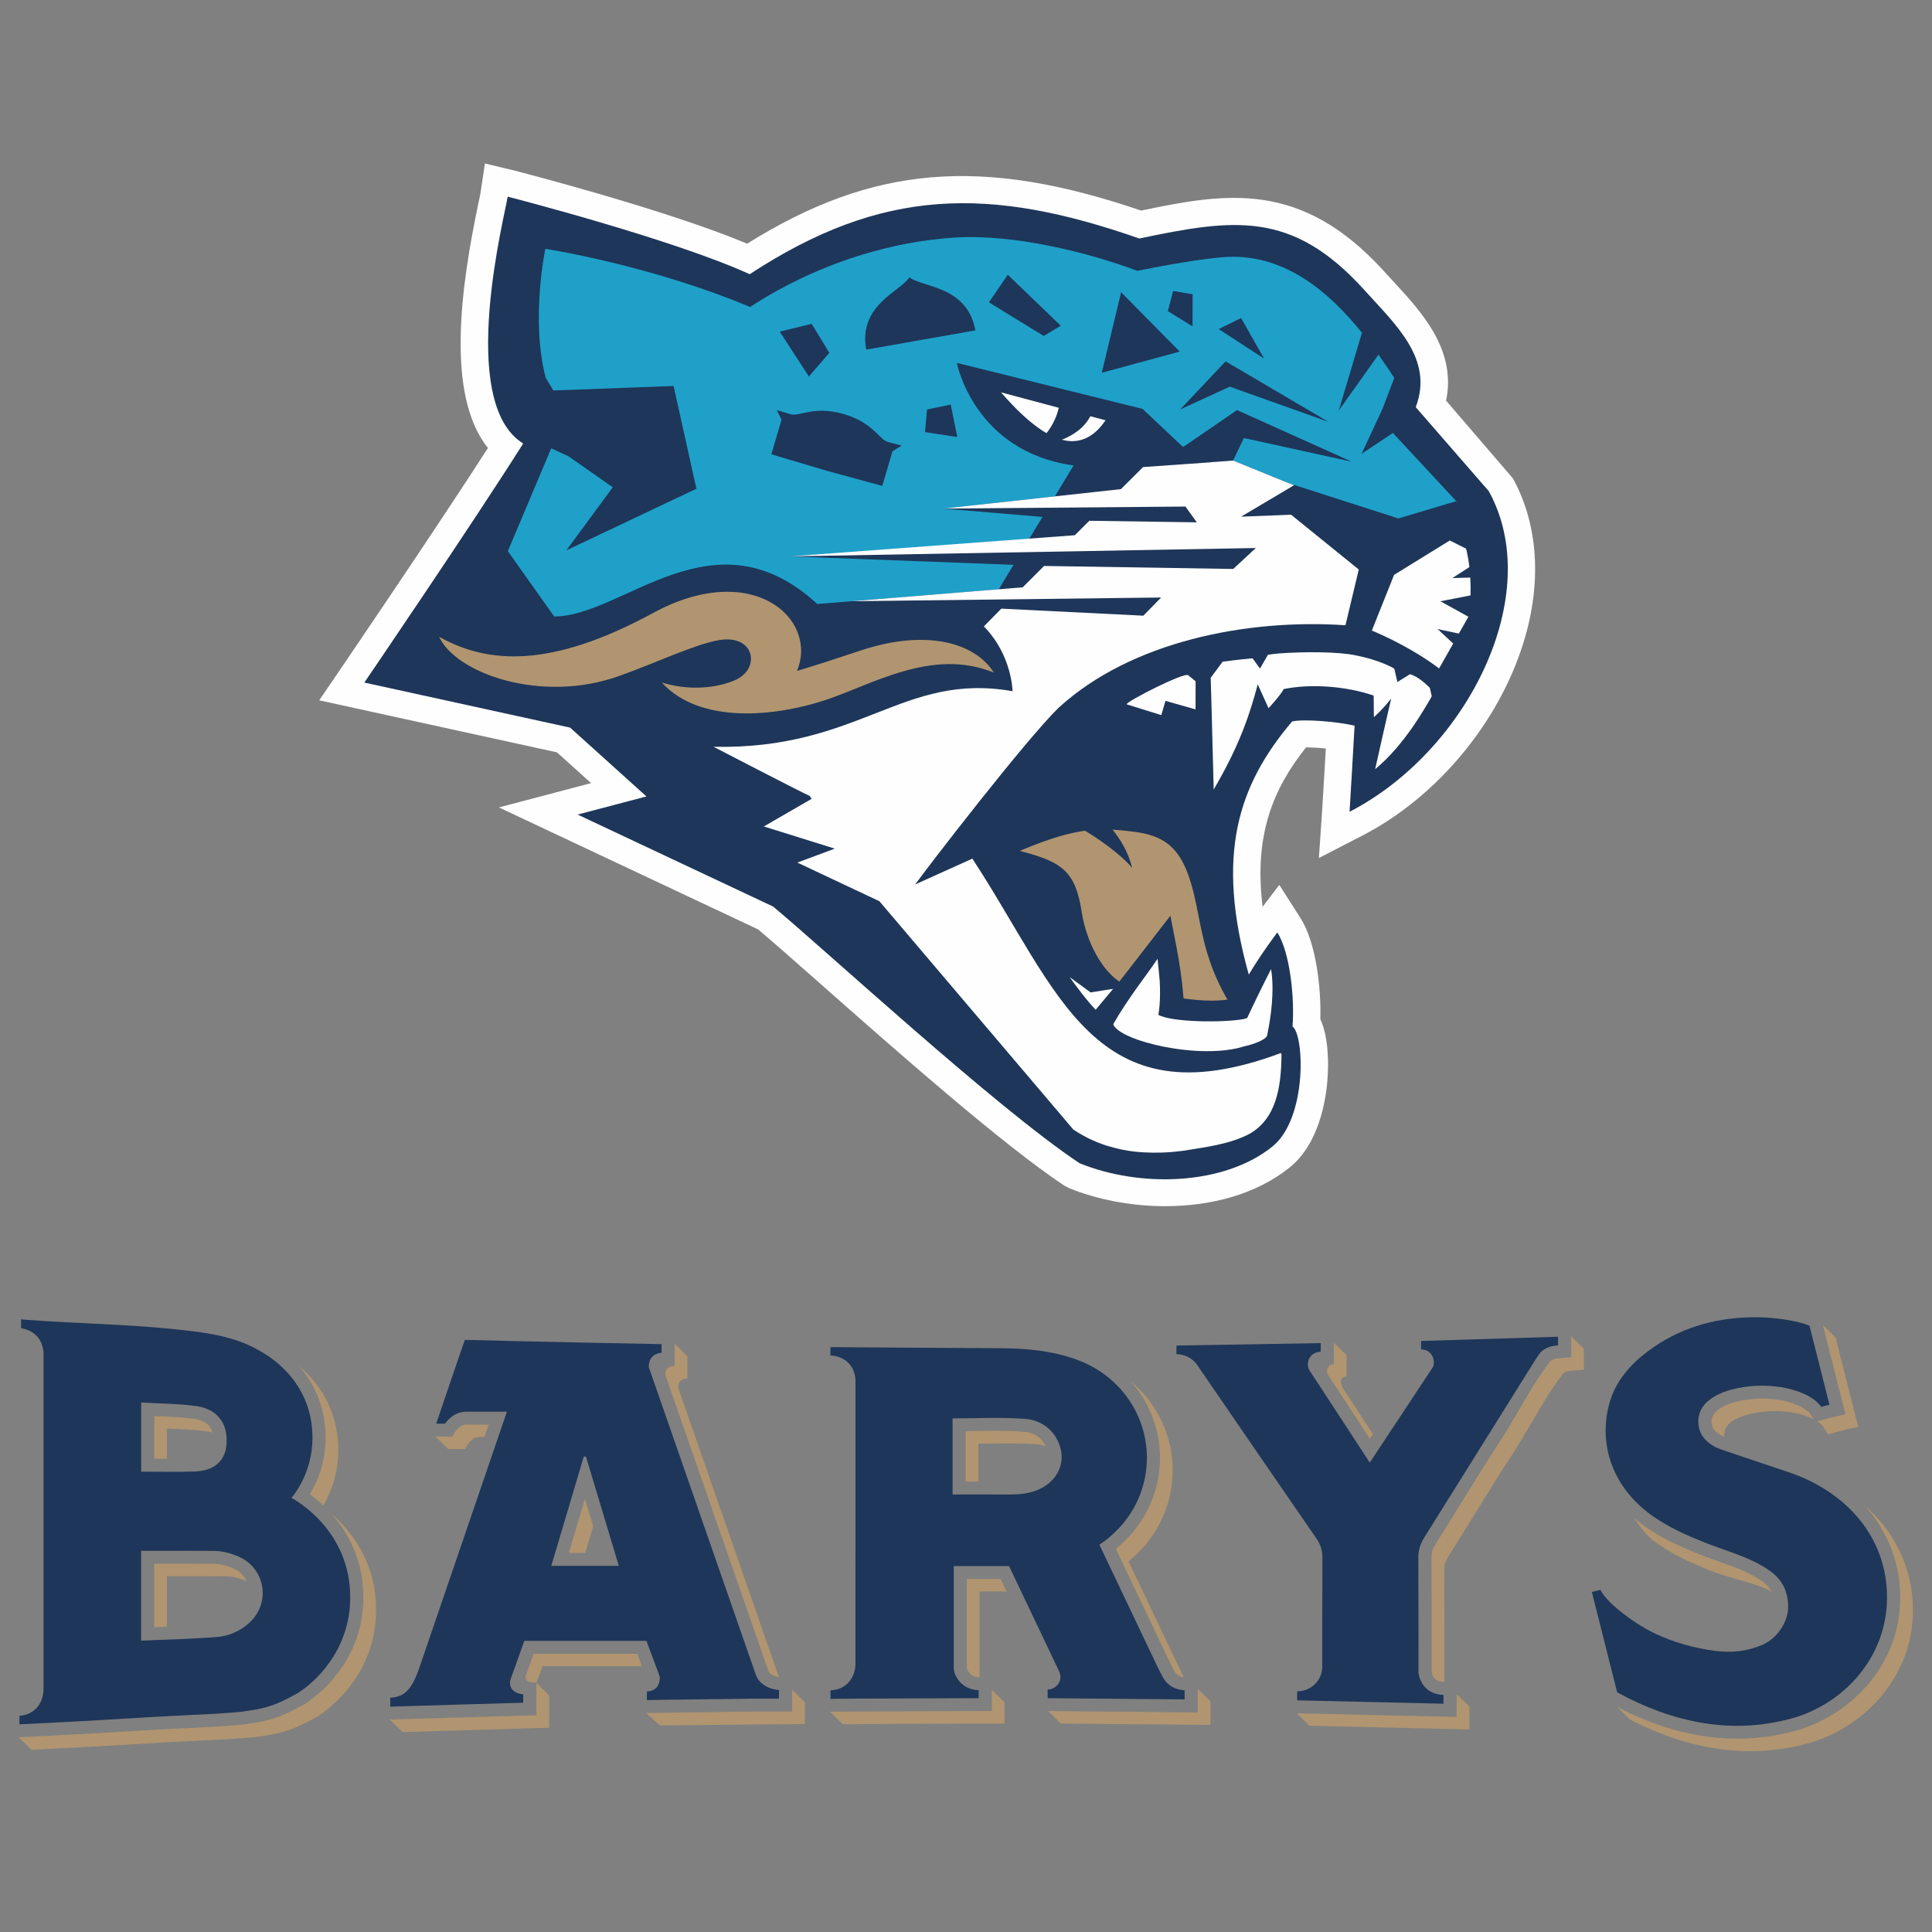 <svg width="130" height="130" viewBox="0 0 130 130" fill="none" xmlns="http://www.w3.org/2000/svg">
<rect x="0" y="0" width="130" height="130" fill="#808080" stroke="none"/>
<path d="M101.796 32.185L97.304 26.958C98.011 23.549 95.681 21.024 93.774 18.958L93.107 18.229C87.542 12.123 82.529 12.967 76.783 14.17C66.064 10.514 58.734 11.114 50.275 16.395C44.732 14.081 35.054 11.591 34.622 11.479L32.629 11L32.328 12.998C32.31 13.115 32.26 13.344 32.192 13.666C31.036 19.183 29.954 26.553 32.832 30.145C29.282 35.666 23.047 44.822 22.979 44.921L21.48 47.123L37.477 50.624L39.773 52.695L33.571 54.329L51.007 62.535C51.987 63.358 53.492 64.686 55.277 66.262C60.417 70.8 67.456 77.014 71.603 79.771L71.928 79.943C73.809 80.711 76.094 81.161 78.407 81.161C81.437 81.161 84.516 80.388 86.799 78.539C88.787 76.927 89.423 73.735 89.357 71.286C89.32 69.971 89.099 69.129 88.842 68.582C88.906 66.533 88.564 63.431 87.509 61.78L86.081 59.541L84.958 61.015C84.364 56.174 85.667 53.075 87.882 50.287C88.244 50.29 88.72 50.315 89.211 50.364C89.123 51.88 89.004 53.948 88.966 54.503L88.746 57.734L91.664 56.228C96.676 53.642 100.834 48.66 102.516 43.227C103.761 39.205 103.506 35.283 101.796 32.184L101.796 32.185Z" fill="#FEFEFE"/>
<path d="M100.177 33.048L95.262 27.398C96.502 24.135 93.88 21.825 91.733 19.438C86.917 14.152 83.003 14.717 76.662 16.049C66.558 12.514 59.346 12.618 50.445 18.451C45.233 16.071 34.159 13.233 34.159 13.233C34.026 14.28 30.681 27.064 35.204 29.842C31.843 35.173 24.516 45.928 24.516 45.928L38.362 48.96L43.498 53.591L38.867 54.81L52.022 61C55.541 63.925 67.038 74.548 72.639 78.269C76.732 79.939 82.387 79.765 85.626 77.141C87.958 75.25 87.778 69.655 86.97 69.069C87.12 67.275 86.824 64.114 85.948 62.743C85.948 62.743 84.856 64.178 84.029 65.581C81.772 57.522 83.302 52.837 86.948 48.541C87.775 48.374 89.901 48.546 91.147 48.827C91.115 49.403 90.866 53.775 90.809 54.623C98.746 50.527 104.014 40.006 100.176 33.048L100.177 33.048Z" fill="#1E3659"/>
<path d="M53.186 37.439L69.189 36.367L70.146 34.783L63.48 34.223H63.48L70.981 33.4L72.239 31.319C65.525 30.385 64.384 24.418 64.384 24.418L76.884 27.514L79.579 30.057L79.696 30.021L83.236 27.594L90.949 31.064L83.696 29.473L82.972 30.993L87.01 32.632L87.073 32.652L87.1 32.636L87.1 32.637H87.101L91.384 34.014L91.539 34.064L94.097 34.886L97.96 33.73L98.048 33.786L94.076 29.51L93.725 29.133L91.62 30.536L92.381 28.894L93.036 27.482L93.818 25.429C93.493 24.933 93.139 24.405 92.755 23.865L90.083 27.622L91.643 22.39C89.462 19.683 86.522 17.147 82.692 17.283C81.062 17.34 77.821 17.961 76.529 18.225C73.251 16.991 68.201 15.729 64.234 15.985C60.013 16.257 55.89 17.587 52.389 19.506C51.727 19.868 51.087 20.252 50.472 20.654C49.753 20.352 49.032 20.072 48.317 19.81C42.283 17.6 36.695 16.743 36.695 16.743C36.695 16.743 35.697 21.461 36.714 25.413L37.232 26.274L38.648 26.222L44.75 25.993L45.325 25.973L46.859 32.888L45.463 33.548L44.815 33.855L42.737 34.839L42.541 34.933L38.108 37.032L40.568 33.69L41.232 32.788L38.255 30.706L37.09 30.166L36.68 31.137L34.172 37.086V37.086L37.289 41.481C41.947 41.481 48.009 34.223 54.993 40.641L67.205 39.651L68.199 38.006L53.186 37.439H53.186H53.186Z" fill="#1FA0C9"/>
<path d="M82.747 26.017L89.394 28.388L82.467 24.315L79.418 27.547L82.747 26.017Z" fill="#1E3659"/>
<path d="M79.382 23.658L74.137 25.082L75.436 19.664L79.382 23.658Z" fill="#1E3659"/>
<path d="M80.251 19.8L80.242 21.958L78.582 20.936L78.937 19.579L80.251 19.8Z" fill="#1E3659"/>
<path d="M71.375 21.915L70.233 22.608L66.543 20.345L67.811 18.486L71.375 21.915Z" fill="#1E3659"/>
<path d="M82.004 22.143L83.511 21.401L85.057 24.129L82.004 22.143Z" fill="#1E3659"/>
<path d="M61.189 18.657C60.61 19.606 57.736 20.516 58.284 23.526L61.958 22.878L65.633 22.231C65.085 19.221 62.066 19.35 61.189 18.657V18.657Z" fill="#1E3659"/>
<path d="M55.805 23.743L54.427 25.335L52.469 22.315L54.614 21.79L55.805 23.743Z" fill="#1E3659"/>
<path d="M63.973 27.222L64.413 29.408L62.242 29.076L62.378 27.554L63.973 27.222Z" fill="#1E3659"/>
<path d="M81.886 65.887C81.823 65.748 81.764 65.61 81.708 65.474C81.526 65.029 81.376 64.6 81.248 64.184C80.645 62.202 80.562 60.511 79.93 58.797C79.915 58.757 79.9 58.717 79.885 58.677C79.081 56.582 77.765 56.135 76.089 55.939C75.67 55.89 75.268 55.847 74.858 55.824C75.355 56.433 75.913 57.308 76.182 58.404C75.751 57.855 74.537 56.816 73.012 55.897C71.939 56.045 70.654 56.405 68.882 57.145C68.795 57.181 68.707 57.217 68.617 57.256C68.725 57.284 68.828 57.312 68.93 57.339C71.465 58.021 72.37 58.678 72.774 61.306C72.817 61.588 72.874 61.866 72.942 62.137C73.191 63.134 73.596 64.041 74.081 64.76C74.457 65.318 74.882 65.763 75.321 66.048L75.744 65.503L76.865 64.054L78.755 61.614C78.879 62.382 79.458 64.821 79.614 66.95C79.62 67.036 79.634 67.114 79.642 67.186C79.954 67.229 80.266 67.264 80.572 67.289C81.218 67.343 81.832 67.351 82.356 67.291C82.435 67.282 82.514 67.272 82.589 67.26C82.315 66.785 82.084 66.329 81.886 65.887H81.886Z" fill="#B09570"/>
<path d="M74.388 28.279L73.368 28.007C72.908 28.893 72.022 29.366 71.449 29.588C72.506 29.868 73.52 29.561 74.388 28.279V28.279Z" fill="#FEFEFE"/>
<path d="M70.418 29.146C70.723 28.758 71.076 28.177 71.242 27.439L67.356 26.401C68.323 27.515 69.376 28.547 70.418 29.146V29.146Z" fill="#FEFEFE"/>
<path d="M96.21 46.285C96.21 46.285 95.523 45.544 94.873 45.367L94.396 45.663L94.028 45.891C93.995 45.754 93.886 45.284 93.818 44.989C93.144 44.599 92.152 44.28 91.217 44.097V44.108V44.096C90.019 43.844 87.738 43.845 86.02 43.971C85.746 43.995 85.506 44.024 85.317 44.059L84.987 44.629V44.629L84.781 44.986C84.699 44.872 84.486 44.578 84.281 44.295C83.421 44.367 82.265 44.526 82.265 44.526L81.465 45.608C81.465 45.608 81.493 46.609 81.534 47.998H81.533C81.572 49.369 81.63 51.538 81.667 53.126C81.883 52.756 82.084 52.399 82.271 52.053C82.96 50.778 83.46 49.649 83.861 48.542C83.915 48.392 83.968 48.242 84.019 48.092C84.156 47.688 84.282 47.285 84.4 46.877L84.401 46.876C84.481 46.604 84.556 46.329 84.631 46.049C84.647 46.089 85.357 47.653 85.357 47.653C85.357 47.653 86.169 46.78 86.379 46.366C88.16 45.999 90.522 46.154 92.431 46.802C92.431 46.802 92.436 47.428 92.441 47.942L92.442 47.941C92.442 48.05 92.444 48.159 92.445 48.258C92.536 48.175 92.634 48.087 92.91 47.809C93.157 47.553 93.396 47.279 93.609 47.004V47.005C93.609 47.005 93.542 47.294 93.432 47.773C93.277 48.446 92.809 50.502 92.531 51.756C93.536 50.935 94.422 49.831 95.086 48.876C95.582 48.164 96.198 47.105 96.216 47.075C96.297 46.929 96.34 46.846 96.34 46.846L96.21 46.285L96.21 46.285Z" fill="#FEFEFE"/>
<path d="M98.932 38.865C98.894 38.865 97.94 38.891 97.727 38.896C97.828 38.831 98.716 38.259 98.871 38.159C98.82 37.718 98.746 37.302 98.651 36.919L98.551 36.869H98.55L97.552 36.368L93.805 38.681L92.309 42.429C93.297 42.845 95.158 43.713 96.832 44.978L97.782 43.303L96.737 42.329L98.163 42.633C98.256 42.469 98.675 41.73 98.807 41.499C98.763 41.476 97.075 40.542 96.922 40.458L98.86 40.08V40.079L98.95 40.062C98.961 39.656 98.955 39.254 98.932 38.865V38.865Z" fill="#FEFEFE"/>
<path d="M79.947 45.433C79.714 45.205 75.765 47.205 75.813 47.392L77.225 47.833L78.14 48.118L78.212 47.871H78.213L78.422 47.159L80.445 47.733L80.451 45.846L79.947 45.433H79.947Z" fill="#FEFEFE"/>
<path d="M71.977 65.748C72.306 66.227 73.184 67.395 73.726 67.942C74.18 67.391 74.9 66.538 74.9 66.538C74.913 66.536 73.543 66.751 73.382 66.776L71.977 65.748V65.748Z" fill="#FEFEFE"/>
<path d="M83.655 68.575C82.251 68.828 78.805 68.781 77.945 68.287C78.019 67.854 78.05 67.4 78.055 66.936C78.057 66.772 78.056 66.608 78.052 66.442C78.045 65.886 77.965 65.33 77.888 64.516C77.161 65.615 75.925 67.128 74.906 68.92C75.3 70.04 80.751 71.354 83.734 70.403H83.735C84.46 70.238 85.061 69.98 85.243 69.734C85.251 69.707 85.263 69.656 85.279 69.587V69.586C85.507 68.493 85.771 66.683 85.527 65.211C85.317 65.608 84.937 66.379 84.598 67.074V67.075C84.466 67.346 84.025 68.259 83.93 68.479C83.896 68.513 83.798 68.545 83.655 68.575L83.655 68.575Z" fill="#FEFEFE"/>
<path d="M59.726 29.732C59.148 29.568 58.733 28.421 56.772 27.862C56.764 27.86 56.755 27.857 56.746 27.855C56.739 27.852 56.73 27.849 56.721 27.847C54.76 27.291 53.785 28.042 53.209 27.878C53.049 27.832 52.275 27.597 52.275 27.597L52.586 28.245C52.586 28.245 51.936 30.453 51.902 30.569L55.596 31.668L55.621 31.675L55.647 31.682L59.367 32.694C59.401 32.577 60.051 30.369 60.051 30.369L60.668 29.984C60.668 29.984 59.885 29.778 59.726 29.732V29.732Z" fill="#1E3659"/>
<path d="M86.875 34.634L83.509 34.766L87.074 32.651C87.013 32.644 83.067 31.023 82.974 30.991L81.459 31.101L81.469 31.108L76.915 31.427C76.857 31.483 75.575 32.765 75.426 32.912C73.924 33.075 65.127 34.041 63.486 34.221C68.64 34.18 79.764 34.085 79.764 34.085L80.533 35.147C80.533 35.147 75.162 35.066 73.297 35.041C73.041 35.297 72.323 36.014 72.323 36.014L53.19 37.437L84.501 36.875L82.981 38.284L70.254 38.082L68.814 39.519L57.301 40.455H57.301L78.132 40.205L76.933 41.428L67.377 40.954L66.201 42.15C68.102 44.076 68.132 46.51 68.132 46.51C60.718 45.202 57.882 50.456 48.012 50.249C48.012 50.249 53.973 53.342 54.485 53.558L54.613 53.752C53.959 54.129 51.96 55.281 51.396 55.611C52.555 55.971 54.985 56.732 56.171 57.103C55.542 57.336 54.322 57.789 53.65 58.04C54.948 58.651 57.892 60.037 59.173 60.642C63.111 65.273 67.753 70.747 71.697 75.385V75.388L72.222 76.004C72.788 76.381 73.519 76.786 74.467 77.089C75.148 77.29 75.932 77.488 76.945 77.539C77.73 77.582 78.558 77.571 79.57 77.438H79.586C81.074 77.194 82.733 77.002 84.061 76.302C85.858 75.296 86.218 73.188 86.228 70.945C86.216 70.925 86.22 70.906 86.191 70.855C73.581 75.561 71.276 66.693 65.427 57.775L61.58 59.512C62.33 58.463 68.99 49.804 71.246 47.607H71.25C76.114 43.162 83.903 41.622 90.534 42.072C90.654 41.573 91.368 38.569 91.428 38.321L86.875 34.634L86.875 34.634Z" fill="#FEFEFE"/>
<path d="M57.974 43.752C56.381 44.279 54.947 44.752 53.632 45.144C55.08 41.589 50.583 37.642 43.953 41.242C37.085 44.971 32.849 44.695 29.547 42.848C30.659 45.289 36.402 47.38 41.696 45.474C44.288 44.54 46.75 43.357 48.368 43.075C50.739 42.661 51.196 44.906 49.567 45.714C48.874 46.058 47.15 46.557 45.058 46.067C45.007 46.054 44.956 46.043 44.904 46.03C44.781 45.998 44.657 45.965 44.531 45.926C47.116 48.762 52.18 48.206 55.492 47.121C58.666 46.082 62.714 43.558 66.876 45.259C65.549 43.161 62.193 42.356 57.974 43.752L57.974 43.752Z" fill="#B09570"/>
<path d="M65.058 106.246V112.182C65.058 112.279 65.083 112.37 65.21 112.546C65.352 112.744 65.578 112.848 65.899 112.866L65.913 112.867V107.086H67.732C67.599 106.805 67.466 106.527 67.332 106.246H65.058ZM51.713 112.458C51.726 112.488 51.871 112.769 52.409 112.842C51.496 110.22 46.954 97.168 45.683 93.517C45.534 93.088 45.786 92.754 46.244 92.769C46.249 92.769 46.254 92.766 46.254 92.761V91.259L45.398 90.416V91.929L45.364 91.927C44.919 91.908 44.671 92.231 44.815 92.646C46.301 96.929 51.59 112.109 51.712 112.458H51.713ZM68.904 96.339C67.814 96.257 66.724 96.274 65.571 96.293C65.376 96.296 65.179 96.299 64.98 96.302V99.69C65.062 99.69 65.142 99.69 65.224 99.69C65.43 99.689 65.632 99.689 65.835 99.689V97.142C66.034 97.139 66.231 97.136 66.426 97.133C67.579 97.114 68.668 97.097 69.759 97.179C69.983 97.196 70.187 97.25 70.374 97.331C70.091 96.741 69.577 96.389 68.904 96.339H68.904ZM30.159 97.502H30.797L31.266 97.51C31.269 97.511 31.272 97.509 31.274 97.506L31.532 97.115C31.536 97.111 31.833 96.7 32.198 96.7L32.591 96.7L32.879 95.859L31.343 95.86C30.978 95.86 30.681 96.27 30.678 96.275L30.416 96.671L29.942 96.661H29.3L30.153 97.499C30.154 97.501 30.157 97.502 30.159 97.502L30.159 97.502ZM39.915 102.696L39.359 100.848L38.276 104.492H39.381L39.915 102.696V102.696ZM20.851 100.55C21.122 100.748 21.434 100.999 21.757 101.303C22.24 100.476 22.764 99.205 22.764 97.575C22.764 94.766 21.341 92.955 20.115 91.915C21.064 92.998 21.908 94.57 21.908 96.734C21.908 98.422 21.347 99.727 20.851 100.55L20.851 100.55ZM111.344 103.737C112.545 104.616 113.887 105.206 115.159 105.714C115.582 105.882 116.047 106.01 116.469 106.142C117.468 106.454 118.411 106.653 119.209 107.097C119.065 106.825 118.853 106.593 118.56 106.39C117.701 105.793 116.696 105.437 115.633 105.06C115.217 104.913 114.787 104.76 114.364 104.592C113.092 104.084 111.75 103.494 110.549 102.615C110.344 102.465 110.149 102.31 109.962 102.149C110.296 102.681 110.801 103.341 111.344 103.737V103.737ZM122.81 95.496L122.28 95.641C122.437 95.744 122.569 95.855 122.661 95.973L123.014 96.514L123.674 96.334C123.854 96.284 124.009 96.242 124.161 96.207L125.033 96.005L123.513 89.992L122.658 89.151L124.177 95.164L123.307 95.366C123.152 95.402 122.995 95.445 122.81 95.496V95.496ZM79.044 112.48C79.143 112.646 79.26 112.725 79.32 112.755C79.451 112.822 79.581 112.848 79.656 112.858C79.575 112.697 79.501 112.544 79.463 112.466L75.938 105.057C76.374 104.708 76.721 104.334 77.01 104.024L77.034 103.997C78.243 102.582 78.909 100.784 78.909 98.932C78.909 96.596 77.844 94.419 76.1 92.947C77.33 94.351 78.054 96.167 78.054 98.092C78.054 99.944 77.388 101.742 76.179 103.156L76.154 103.184C75.866 103.494 75.519 103.867 75.082 104.216L78.608 111.626C78.685 111.786 78.918 112.259 79.044 112.48L79.044 112.48ZM116.036 96.682C116.024 96.622 116.017 96.56 116.017 96.496C116.017 95.624 117.25 95.243 117.985 95.094L118.016 95.088C119.564 94.77 121.14 95.025 122.05 95.505L121.808 95.134C121.21 94.38 119.16 93.837 117.161 94.248L117.13 94.254C116.395 94.403 115.162 94.784 115.162 95.655C115.162 96.115 115.458 96.459 116.036 96.682H116.036ZM92.174 96.815L92.379 96.492L90.393 93.463C90.088 92.953 90.234 92.639 90.609 92.619V91.194L89.754 90.353V91.779H89.754C89.379 91.798 89.164 92.208 89.367 92.518L92.174 96.815V96.815ZM43.192 112.12C43.109 111.897 43.026 111.674 42.944 111.452L42.88 111.28H35.907L35.388 112.738C35.315 112.941 35.455 113.158 35.673 113.18L36.092 113.223L36.515 112.126C36.517 112.122 36.512 112.11 36.515 112.11L43.192 112.12H43.192ZM80.595 113.705L80.594 113.734L80.594 115.225L70.526 115.136L71.381 115.976L81.449 116.066L81.45 114.475L80.665 113.705H80.595H80.595ZM98.016 114.018C98.014 114.018 98.014 114.018 98.013 114.018V115.529L87.26 115.281L88.115 116.121L98.869 116.369V114.826L98.047 114.019L98.016 114.018L98.016 114.018ZM125.479 101.316C127.005 103.008 127.862 105.146 127.862 107.486C127.862 112.323 124.205 115.53 120.807 116.464C119.525 116.816 118.224 116.991 116.908 116.991C114.26 116.991 111.553 116.278 108.817 114.858L109.673 115.698C112.408 117.118 115.116 117.832 117.764 117.832C119.079 117.832 120.38 117.656 121.662 117.304C125.06 116.371 128.717 113.163 128.717 108.326C128.717 105.579 127.536 103.112 125.479 101.316L125.479 101.316ZM106.576 90.793L106.576 90.755L105.724 89.917H105.721V89.953C105.721 89.954 105.719 90.228 105.721 90.522L105.726 91.328L104.908 91.393C104.655 91.413 104.505 91.453 104.379 91.537C104.348 91.567 104.318 91.598 104.287 91.628C103.503 92.653 102.876 93.729 102.209 94.872C101.79 95.591 101.357 96.335 100.884 97.057C99.975 98.448 99.084 99.891 98.222 101.286C97.691 102.148 97.141 103.038 96.591 103.91C96.397 104.217 96.319 104.477 96.322 104.81C96.338 107.236 96.334 111.996 96.333 112.501C96.365 112.745 96.519 113.155 97.16 113.177L97.188 113.178C97.189 112.192 97.191 107.909 97.177 105.651C97.175 105.317 97.252 105.057 97.446 104.75C97.996 103.878 98.546 102.987 99.078 102.126C99.939 100.731 100.83 99.288 101.74 97.897C102.212 97.175 102.645 96.432 103.064 95.713C103.731 94.569 104.358 93.493 105.142 92.468C105.173 92.438 105.203 92.408 105.234 92.377C105.359 92.293 105.511 92.254 105.764 92.233L106.581 92.168L106.576 91.362C106.575 91.068 106.576 90.794 106.576 90.793L106.576 90.793ZM66.735 113.703V115.132L57.581 115.166L55.859 115.182L56.714 116.023L58.436 116.006L67.591 115.972V114.541C67.591 114.541 66.742 113.704 66.736 113.703H66.735ZM11.232 109.455V106.059L11.698 106.058C12.914 106.058 14.063 106.056 15.228 106.065C15.643 106.067 16.092 106.173 16.561 106.378C16.579 106.386 16.594 106.396 16.611 106.404C16.428 106.023 16.115 105.718 15.707 105.538C15.237 105.333 14.787 105.227 14.373 105.225C13.205 105.215 12.053 105.217 10.834 105.218L10.377 105.219V109.487C10.589 109.479 10.8 109.471 11.01 109.463C11.085 109.461 11.158 109.458 11.232 109.455V109.455ZM53.301 113.686V115.167H50.763L44.477 115.248L43.47 115.267L44.402 116.103L54.147 116.007C54.152 116.007 54.156 116.003 54.156 115.998V114.541C54.156 114.541 53.306 113.687 53.301 113.686V113.686ZM22.307 101.868C23.396 103.086 24.448 104.925 24.448 107.484C24.448 111.734 21.48 114.02 20.57 114.619L20.522 114.649C18.654 115.714 17.81 115.835 16.411 116.035L16.337 116.045C16.237 116.059 15.224 116.144 14.547 116.182C13.931 116.216 13.206 116.252 12.457 116.289C11.193 116.351 9.886 116.415 8.883 116.483C6.883 116.619 1.406 116.891 1.351 116.894L1.277 116.898V116.916L2.114 117.738L2.207 117.734C2.262 117.731 7.738 117.459 9.738 117.323C10.742 117.255 12.051 117.191 13.317 117.129C14.064 117.092 14.787 117.057 15.402 117.023C16.067 116.986 17.084 116.9 17.192 116.886L17.266 116.875C18.665 116.675 19.51 116.554 21.377 115.489L21.425 115.459C22.335 114.86 25.303 112.574 25.303 108.324C25.303 105.086 23.62 103.001 22.307 101.868ZM11.237 98.161V96.124C11.317 96.127 11.396 96.13 11.475 96.133C12.325 96.169 13.127 96.203 13.914 96.308C14.055 96.326 14.181 96.358 14.299 96.395C14.157 95.87 13.741 95.558 13.059 95.467C12.272 95.362 11.47 95.329 10.621 95.293C10.542 95.29 10.462 95.287 10.382 95.283V98.156C10.465 98.157 10.548 98.157 10.63 98.158C10.835 98.159 11.037 98.161 11.237 98.161L11.237 98.161ZM35.233 115.441C35.17 115.443 28.965 115.619 26.777 115.689L26.747 115.69L26.736 115.69L26.225 115.709L27.101 116.549C27.101 116.549 36.025 116.283 36.088 116.282L36.938 116.258C36.943 116.258 36.947 116.254 36.947 116.249V114.081L36.092 113.223V115.417L35.233 115.442V115.441Z" fill="#B09570"/>
<path d="M120.452 99.095C119.575 98.794 116.258 97.693 115.794 97.525C115.593 97.452 114.274 97.001 114.274 95.655C114.274 93.907 116.58 93.478 116.976 93.397C119.148 92.95 121.617 93.484 122.495 94.591C122.514 94.615 122.532 94.64 122.548 94.664C122.754 94.608 122.928 94.56 123.099 94.52L121.758 89.211C121.415 89.018 119.535 88.517 117.247 88.659C114.771 88.811 112.524 89.599 110.592 91.151C109.465 92.057 108.604 93.162 108.25 94.584C107.553 97.379 108.621 100.127 111.073 101.917C112.18 102.728 113.42 103.279 114.692 103.786C116.171 104.375 117.745 104.763 119.066 105.679C119.889 106.25 120.347 107.057 120.318 108.227C120.298 109.033 119.679 110.202 118.601 110.671C117.59 111.11 116.52 111.23 115.435 111.086C114.001 110.899 112.658 110.522 111.415 109.943C110.102 109.334 108.138 107.904 107.686 106.979C107.514 107.025 107.336 107.068 107.113 107.122L108.815 113.872C112.547 115.907 116.489 116.746 120.565 115.627C123.954 114.696 126.974 111.61 126.974 107.486C126.974 103.361 124.159 100.369 120.452 99.095H120.452Z" fill="#1E3659"/>
<path d="M50.877 112.746C50.79 112.495 44.498 94.415 43.736 92.224C43.679 92.061 43.655 91.995 43.66 92.008C43.611 91.055 44.514 91.023 44.514 91.023V90.444C44.514 90.444 35.427 90.274 31.279 90.156C30.898 91.23 29.352 95.793 29.352 95.793H29.941C29.941 95.793 30.471 94.991 31.342 94.991C31.343 94.991 34.109 94.99 34.109 94.99L28.157 112.395C27.622 113.824 27.159 114.159 26.258 114.241V114.838L26.729 114.821C26.735 114.821 26.74 114.821 26.747 114.821C28.962 114.749 35.206 114.573 35.206 114.573V114.008C34.219 113.91 34.29 113.186 34.341 113.041C34.393 112.897 34.957 111.317 35.28 110.411H43.498C43.786 111.184 44.084 111.994 44.373 112.76C44.428 112.906 44.369 113.212 44.308 113.347C44.088 113.836 43.528 113.817 43.528 113.817V114.396L44.465 114.379L50.762 114.298H52.416V113.718C51.385 113.628 50.971 113.013 50.877 112.746L50.877 112.746ZM37.096 105.361C37.824 102.912 38.554 100.457 39.284 98.001C39.333 98.008 39.382 98.014 39.431 98.021C40.157 100.435 40.883 102.848 41.638 105.361H37.096V105.361Z" fill="#1E3659"/>
<path d="M19.614 100.789C19.688 100.693 21.026 99.174 21.026 96.736C21.026 92.798 17.853 91.118 17.548 90.937C16.075 90.054 14.463 89.755 12.742 89.548C9.474 89.154 6.318 89.093 2.884 88.885L1.418 88.778V89.372C2.366 89.533 2.877 90.174 2.928 91.026V113.632C2.928 114.774 2.143 115.417 1.309 115.448V116.027C1.309 116.027 6.809 115.754 8.824 115.618C10.438 115.508 12.853 115.407 14.499 115.316C15.195 115.277 16.166 115.193 16.212 115.187C17.634 114.983 18.329 114.897 20.08 113.898C21.658 112.859 23.566 110.668 23.566 107.485C23.566 102.9 19.783 100.884 19.614 100.789H19.614ZM9.5 94.371C10.761 94.446 11.982 94.447 13.179 94.607C14.4 94.769 15.101 95.504 15.222 96.509C15.413 98.072 14.637 98.98 13.032 99.019C11.876 99.046 10.719 99.024 9.5 99.024V94.371H9.5ZM14.596 110.15C12.919 110.284 11.232 110.317 9.494 110.395V104.351C11.177 104.351 12.779 104.345 14.38 104.357C14.968 104.36 15.537 104.513 16.07 104.746C17.829 105.52 18.226 107.783 16.851 109.123C16.223 109.733 15.441 110.08 14.596 110.15V110.15Z" fill="#1E3659"/>
<path d="M95.623 90.231V90.799C96.413 90.799 96.609 91.647 96.412 91.996C95.038 94.076 93.624 96.214 92.169 98.416C90.743 96.235 89.384 94.154 88.087 92.169C87.879 91.783 88.03 90.998 88.868 90.954V90.375L79.16 90.539V91.118C79.652 91.125 80.151 91.326 80.514 91.784C83.203 95.71 85.895 99.635 88.599 103.552C88.875 103.951 88.984 104.353 88.982 104.831C88.968 107.297 88.974 109.762 88.972 112.228C88.92 113.125 88.184 113.804 87.282 113.804V114.412L97.128 114.639V114.046C95.551 113.991 95.447 112.544 95.447 112.544C95.447 112.544 95.452 107.392 95.436 104.816C95.432 104.304 95.568 103.881 95.838 103.452L103.309 91.5C103.377 91.394 103.576 91.087 103.678 90.979C104.039 90.643 104.436 90.559 104.835 90.527C104.834 90.227 104.835 89.947 104.835 89.947L95.623 90.231L95.623 90.231Z" fill="#1E3659"/>
<path d="M79.711 113.733C79.711 113.733 79.322 113.734 78.913 113.526C78.679 113.406 78.451 113.202 78.274 112.906C78.105 112.609 77.808 111.993 77.808 111.993L73.975 103.937C73.975 103.937 74.187 103.793 74.304 103.71C74.778 103.371 75.144 102.982 75.503 102.597C76.545 101.378 77.171 99.805 77.171 98.091C77.171 95.071 75.225 92.496 72.499 91.51L72.498 91.505C70.81 90.883 69.048 90.725 67.262 90.718C64.208 90.706 55.879 90.645 55.879 90.645V91.208C55.879 91.208 57.448 91.198 57.565 92.864C57.565 92.864 57.564 111.973 57.564 111.973C57.564 112.518 57.323 112.962 57.081 113.223C56.582 113.762 55.883 113.733 55.883 113.733V114.313L57.574 114.296V114.295L65.852 114.266V113.733C65.207 113.698 64.76 113.424 64.49 113.048C64.305 112.791 64.175 112.526 64.175 112.182V105.376H67.897C69.026 107.75 70.141 110.093 71.253 112.432C71.587 113.123 71.032 113.686 70.493 113.686V114.266L79.711 114.348V113.733L79.711 113.733ZM67.582 100.561C66.453 100.553 65.325 100.56 64.097 100.56V95.439C65.739 95.439 67.362 95.35 68.972 95.472C70.021 95.55 70.889 96.16 71.281 97.196C71.806 98.592 70.978 99.972 69.398 100.401C68.804 100.563 68.194 100.566 67.582 100.561Z" fill="#1E3659"/>
</svg>
